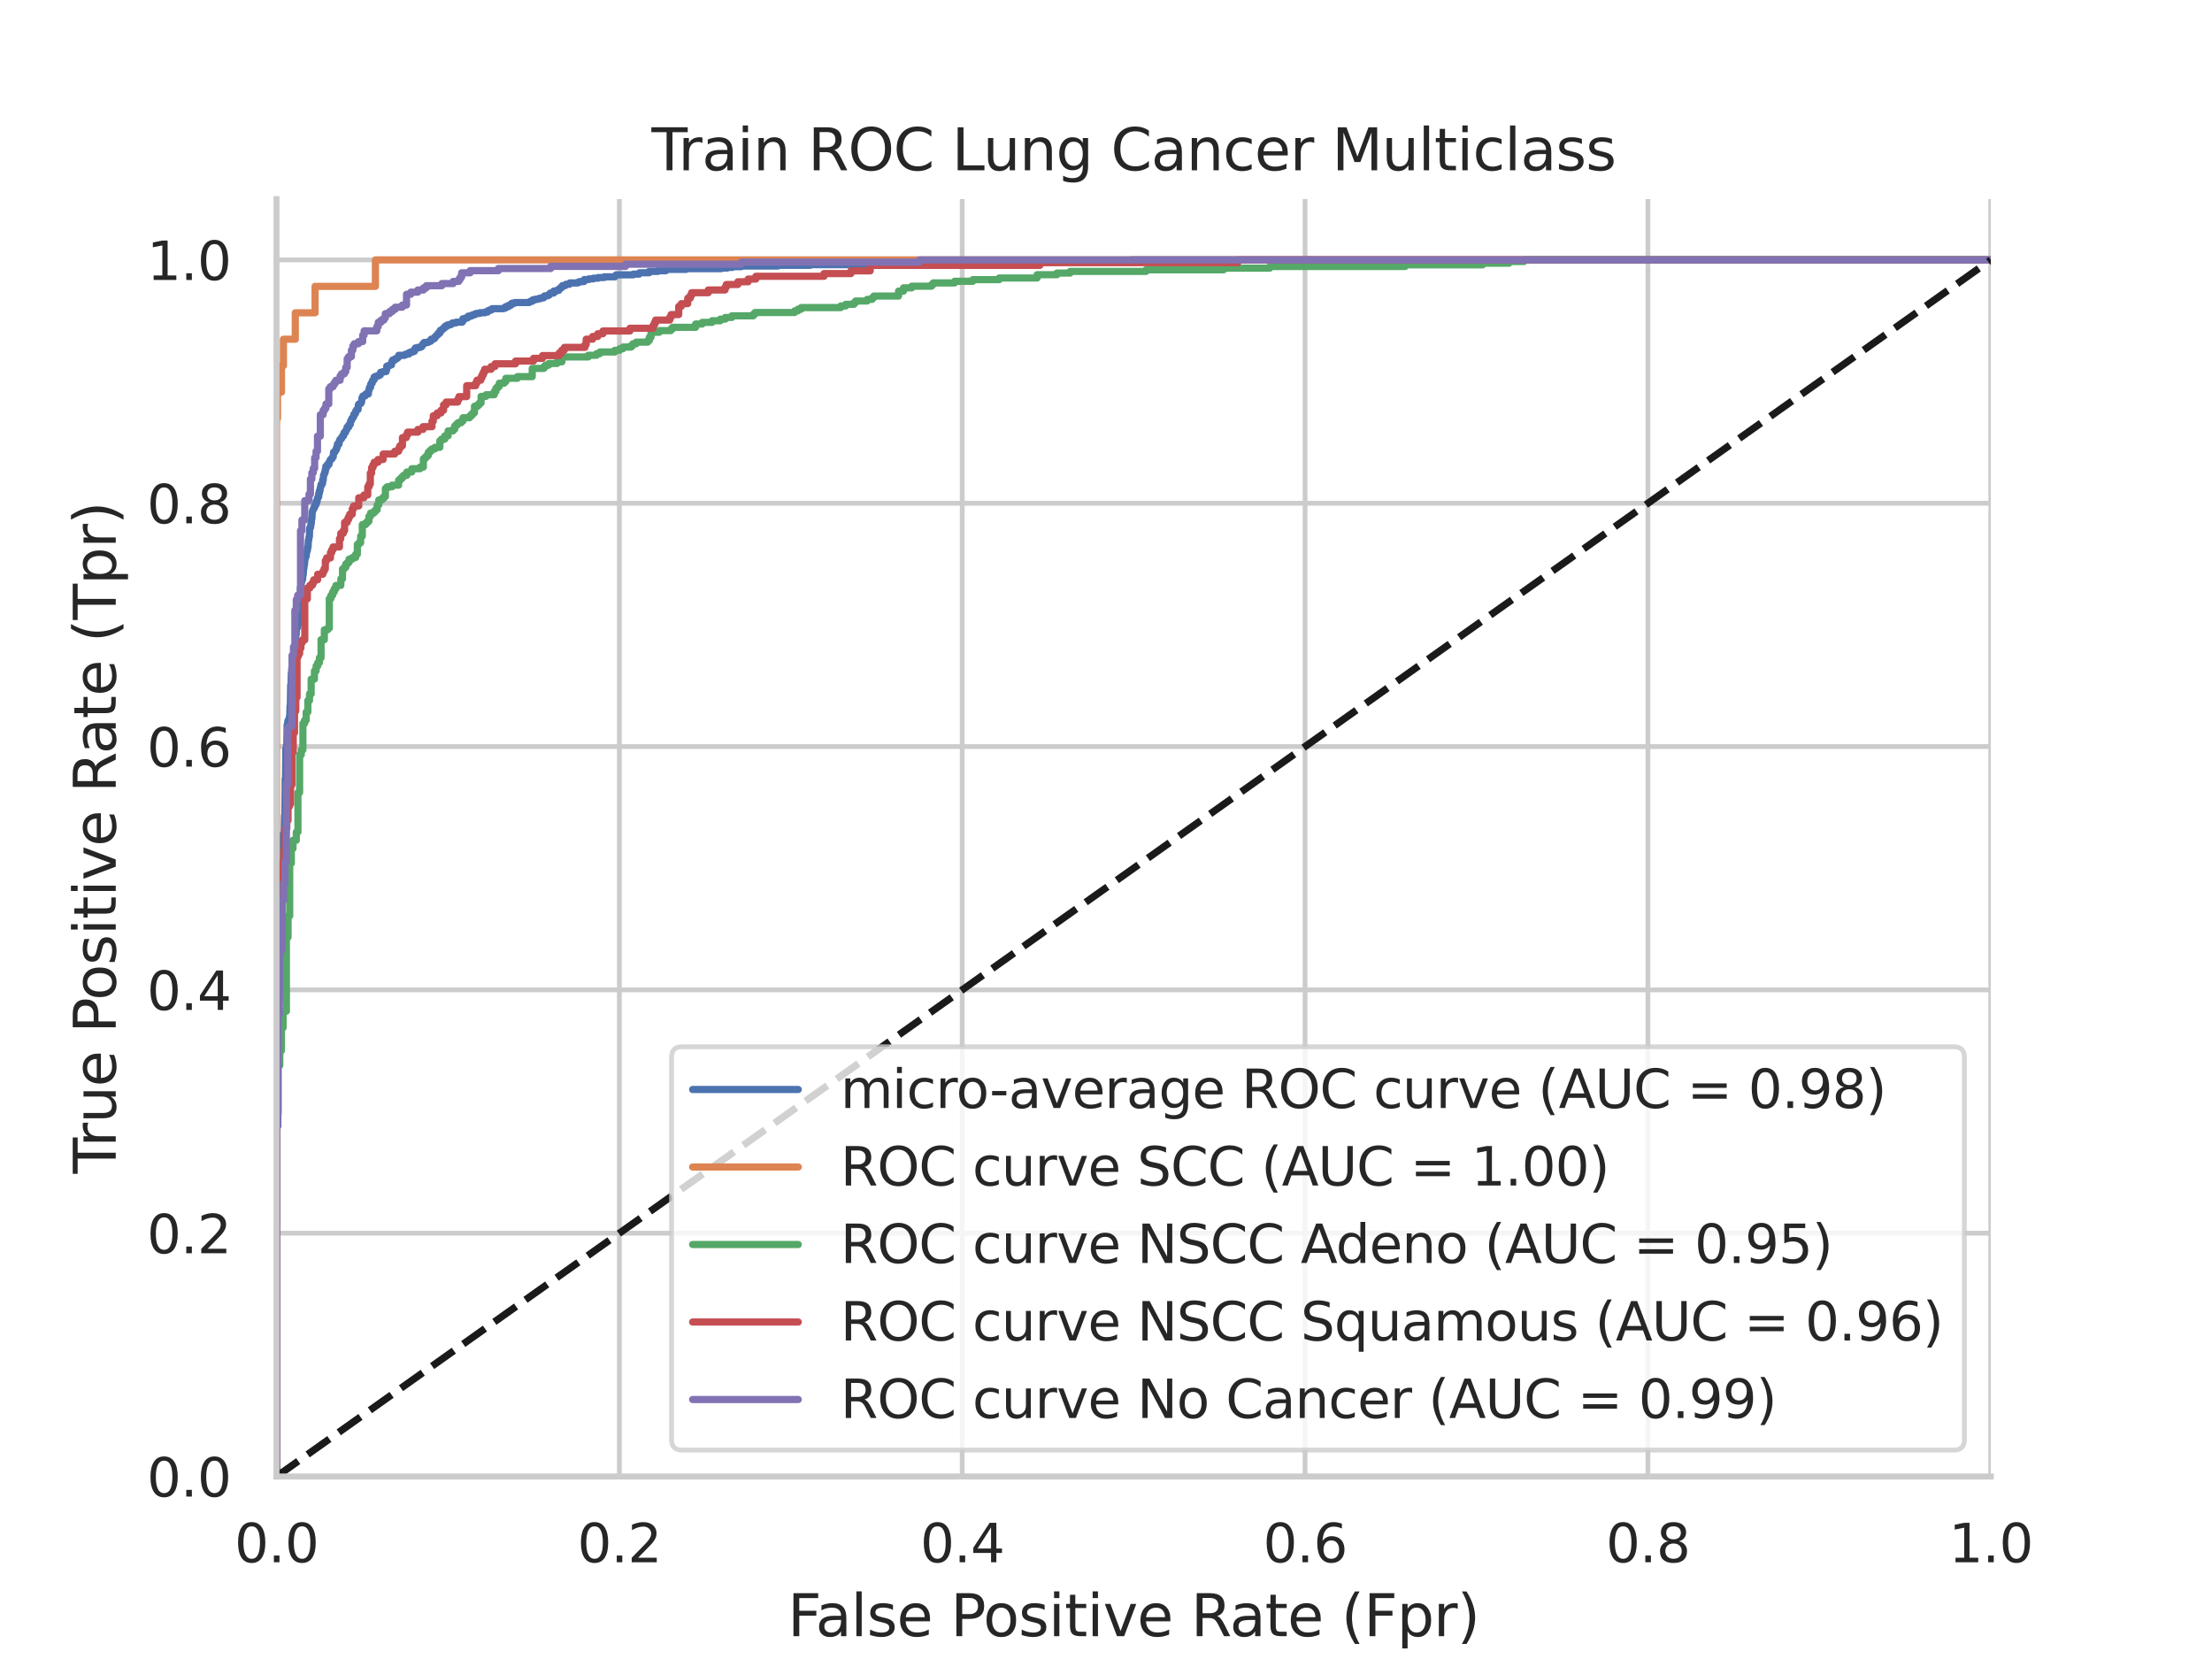 <?xml version="1.0" encoding="utf-8" standalone="no"?>
<!DOCTYPE svg PUBLIC "-//W3C//DTD SVG 1.1//EN"
  "http://www.w3.org/Graphics/SVG/1.1/DTD/svg11.dtd">
<svg xmlns:xlink="http://www.w3.org/1999/xlink" width="460.8pt" height="345.6pt" viewBox="0 0 460.8 345.6" xmlns="http://www.w3.org/2000/svg" version="1.1">
 <defs>
  <style type="text/css">*{stroke-linejoin: round; stroke-linecap: butt}</style>
 </defs>
 <g id="figure_1">
  <g id="patch_1">
   <path d="M 0 345.6 
L 460.8 345.6 
L 460.8 0 
L 0 0 
z
" style="fill: #ffffff"/>
  </g>
  <g id="axes_1">
   <g id="patch_2">
    <path d="M 57.6 307.584 
L 414.72 307.584 
L 414.72 41.472 
L 57.6 41.472 
z
" style="fill: #ffffff"/>
   </g>
   <g id="matplotlib.axis_1">
    <g id="xtick_1">
     <g id="line2d_1">
      <path d="M 57.6 307.584 
L 57.6 41.472 
" clip-path="url(#pcc75830eaa)" style="fill: none; stroke: #cccccc; stroke-linecap: round"/>
     </g>
     <g id="text_1">
      <!-- 0.0 -->
      <g style="fill: #262626" transform="translate(48.853 325.442) scale(0.11 -0.11)">
       <defs>
        <path id="DejaVuSans-30" d="M 2034 4250 
Q 1547 4250 1301 3770 
Q 1056 3291 1056 2328 
Q 1056 1369 1301 889 
Q 1547 409 2034 409 
Q 2525 409 2770 889 
Q 3016 1369 3016 2328 
Q 3016 3291 2770 3770 
Q 2525 4250 2034 4250 
z
M 2034 4750 
Q 2819 4750 3233 4129 
Q 3647 3509 3647 2328 
Q 3647 1150 3233 529 
Q 2819 -91 2034 -91 
Q 1250 -91 836 529 
Q 422 1150 422 2328 
Q 422 3509 836 4129 
Q 1250 4750 2034 4750 
z
" transform="scale(0.016)"/>
        <path id="DejaVuSans-2e" d="M 684 794 
L 1344 794 
L 1344 0 
L 684 0 
L 684 794 
z
" transform="scale(0.016)"/>
       </defs>
       <use xlink:href="#DejaVuSans-30"/>
       <use xlink:href="#DejaVuSans-2e" x="63.623"/>
       <use xlink:href="#DejaVuSans-30" x="95.41"/>
      </g>
     </g>
    </g>
    <g id="xtick_2">
     <g id="line2d_2">
      <path d="M 129.024 307.584 
L 129.024 41.472 
" clip-path="url(#pcc75830eaa)" style="fill: none; stroke: #cccccc; stroke-linecap: round"/>
     </g>
     <g id="text_2">
      <!-- 0.2 -->
      <g style="fill: #262626" transform="translate(120.277 325.442) scale(0.11 -0.11)">
       <defs>
        <path id="DejaVuSans-32" d="M 1228 531 
L 3431 531 
L 3431 0 
L 469 0 
L 469 531 
Q 828 903 1448 1529 
Q 2069 2156 2228 2338 
Q 2531 2678 2651 2914 
Q 2772 3150 2772 3378 
Q 2772 3750 2511 3984 
Q 2250 4219 1831 4219 
Q 1534 4219 1204 4116 
Q 875 4013 500 3803 
L 500 4441 
Q 881 4594 1212 4672 
Q 1544 4750 1819 4750 
Q 2544 4750 2975 4387 
Q 3406 4025 3406 3419 
Q 3406 3131 3298 2873 
Q 3191 2616 2906 2266 
Q 2828 2175 2409 1742 
Q 1991 1309 1228 531 
z
" transform="scale(0.016)"/>
       </defs>
       <use xlink:href="#DejaVuSans-30"/>
       <use xlink:href="#DejaVuSans-2e" x="63.623"/>
       <use xlink:href="#DejaVuSans-32" x="95.41"/>
      </g>
     </g>
    </g>
    <g id="xtick_3">
     <g id="line2d_3">
      <path d="M 200.448 307.584 
L 200.448 41.472 
" clip-path="url(#pcc75830eaa)" style="fill: none; stroke: #cccccc; stroke-linecap: round"/>
     </g>
     <g id="text_3">
      <!-- 0.4 -->
      <g style="fill: #262626" transform="translate(191.701 325.442) scale(0.11 -0.11)">
       <defs>
        <path id="DejaVuSans-34" d="M 2419 4116 
L 825 1625 
L 2419 1625 
L 2419 4116 
z
M 2253 4666 
L 3047 4666 
L 3047 1625 
L 3713 1625 
L 3713 1100 
L 3047 1100 
L 3047 0 
L 2419 0 
L 2419 1100 
L 313 1100 
L 313 1709 
L 2253 4666 
z
" transform="scale(0.016)"/>
       </defs>
       <use xlink:href="#DejaVuSans-30"/>
       <use xlink:href="#DejaVuSans-2e" x="63.623"/>
       <use xlink:href="#DejaVuSans-34" x="95.41"/>
      </g>
     </g>
    </g>
    <g id="xtick_4">
     <g id="line2d_4">
      <path d="M 271.872 307.584 
L 271.872 41.472 
" clip-path="url(#pcc75830eaa)" style="fill: none; stroke: #cccccc; stroke-linecap: round"/>
     </g>
     <g id="text_4">
      <!-- 0.6 -->
      <g style="fill: #262626" transform="translate(263.125 325.442) scale(0.11 -0.11)">
       <defs>
        <path id="DejaVuSans-36" d="M 2113 2584 
Q 1688 2584 1439 2293 
Q 1191 2003 1191 1497 
Q 1191 994 1439 701 
Q 1688 409 2113 409 
Q 2538 409 2786 701 
Q 3034 994 3034 1497 
Q 3034 2003 2786 2293 
Q 2538 2584 2113 2584 
z
M 3366 4563 
L 3366 3988 
Q 3128 4100 2886 4159 
Q 2644 4219 2406 4219 
Q 1781 4219 1451 3797 
Q 1122 3375 1075 2522 
Q 1259 2794 1537 2939 
Q 1816 3084 2150 3084 
Q 2853 3084 3261 2657 
Q 3669 2231 3669 1497 
Q 3669 778 3244 343 
Q 2819 -91 2113 -91 
Q 1303 -91 875 529 
Q 447 1150 447 2328 
Q 447 3434 972 4092 
Q 1497 4750 2381 4750 
Q 2619 4750 2861 4703 
Q 3103 4656 3366 4563 
z
" transform="scale(0.016)"/>
       </defs>
       <use xlink:href="#DejaVuSans-30"/>
       <use xlink:href="#DejaVuSans-2e" x="63.623"/>
       <use xlink:href="#DejaVuSans-36" x="95.41"/>
      </g>
     </g>
    </g>
    <g id="xtick_5">
     <g id="line2d_5">
      <path d="M 343.296 307.584 
L 343.296 41.472 
" clip-path="url(#pcc75830eaa)" style="fill: none; stroke: #cccccc; stroke-linecap: round"/>
     </g>
     <g id="text_5">
      <!-- 0.8 -->
      <g style="fill: #262626" transform="translate(334.549 325.442) scale(0.11 -0.11)">
       <defs>
        <path id="DejaVuSans-38" d="M 2034 2216 
Q 1584 2216 1326 1975 
Q 1069 1734 1069 1313 
Q 1069 891 1326 650 
Q 1584 409 2034 409 
Q 2484 409 2743 651 
Q 3003 894 3003 1313 
Q 3003 1734 2745 1975 
Q 2488 2216 2034 2216 
z
M 1403 2484 
Q 997 2584 770 2862 
Q 544 3141 544 3541 
Q 544 4100 942 4425 
Q 1341 4750 2034 4750 
Q 2731 4750 3128 4425 
Q 3525 4100 3525 3541 
Q 3525 3141 3298 2862 
Q 3072 2584 2669 2484 
Q 3125 2378 3379 2068 
Q 3634 1759 3634 1313 
Q 3634 634 3220 271 
Q 2806 -91 2034 -91 
Q 1263 -91 848 271 
Q 434 634 434 1313 
Q 434 1759 690 2068 
Q 947 2378 1403 2484 
z
M 1172 3481 
Q 1172 3119 1398 2916 
Q 1625 2713 2034 2713 
Q 2441 2713 2670 2916 
Q 2900 3119 2900 3481 
Q 2900 3844 2670 4047 
Q 2441 4250 2034 4250 
Q 1625 4250 1398 4047 
Q 1172 3844 1172 3481 
z
" transform="scale(0.016)"/>
       </defs>
       <use xlink:href="#DejaVuSans-30"/>
       <use xlink:href="#DejaVuSans-2e" x="63.623"/>
       <use xlink:href="#DejaVuSans-38" x="95.41"/>
      </g>
     </g>
    </g>
    <g id="xtick_6">
     <g id="line2d_6">
      <path d="M 414.72 307.584 
L 414.72 41.472 
" clip-path="url(#pcc75830eaa)" style="fill: none; stroke: #cccccc; stroke-linecap: round"/>
     </g>
     <g id="text_6">
      <!-- 1.0 -->
      <g style="fill: #262626" transform="translate(405.973 325.442) scale(0.11 -0.11)">
       <defs>
        <path id="DejaVuSans-31" d="M 794 531 
L 1825 531 
L 1825 4091 
L 703 3866 
L 703 4441 
L 1819 4666 
L 2450 4666 
L 2450 531 
L 3481 531 
L 3481 0 
L 794 0 
L 794 531 
z
" transform="scale(0.016)"/>
       </defs>
       <use xlink:href="#DejaVuSans-31"/>
       <use xlink:href="#DejaVuSans-2e" x="63.623"/>
       <use xlink:href="#DejaVuSans-30" x="95.41"/>
      </g>
     </g>
    </g>
    <g id="text_7">
     <!-- False Positive Rate (Fpr) -->
     <g style="fill: #262626" transform="translate(164.085 340.848) scale(0.12 -0.12)">
      <defs>
       <path id="DejaVuSans-46" d="M 628 4666 
L 3309 4666 
L 3309 4134 
L 1259 4134 
L 1259 2759 
L 3109 2759 
L 3109 2228 
L 1259 2228 
L 1259 0 
L 628 0 
L 628 4666 
z
" transform="scale(0.016)"/>
       <path id="DejaVuSans-61" d="M 2194 1759 
Q 1497 1759 1228 1600 
Q 959 1441 959 1056 
Q 959 750 1161 570 
Q 1363 391 1709 391 
Q 2188 391 2477 730 
Q 2766 1069 2766 1631 
L 2766 1759 
L 2194 1759 
z
M 3341 1997 
L 3341 0 
L 2766 0 
L 2766 531 
Q 2569 213 2275 61 
Q 1981 -91 1556 -91 
Q 1019 -91 701 211 
Q 384 513 384 1019 
Q 384 1609 779 1909 
Q 1175 2209 1959 2209 
L 2766 2209 
L 2766 2266 
Q 2766 2663 2505 2880 
Q 2244 3097 1772 3097 
Q 1472 3097 1187 3025 
Q 903 2953 641 2809 
L 641 3341 
Q 956 3463 1253 3523 
Q 1550 3584 1831 3584 
Q 2591 3584 2966 3190 
Q 3341 2797 3341 1997 
z
" transform="scale(0.016)"/>
       <path id="DejaVuSans-6c" d="M 603 4863 
L 1178 4863 
L 1178 0 
L 603 0 
L 603 4863 
z
" transform="scale(0.016)"/>
       <path id="DejaVuSans-73" d="M 2834 3397 
L 2834 2853 
Q 2591 2978 2328 3040 
Q 2066 3103 1784 3103 
Q 1356 3103 1142 2972 
Q 928 2841 928 2578 
Q 928 2378 1081 2264 
Q 1234 2150 1697 2047 
L 1894 2003 
Q 2506 1872 2764 1633 
Q 3022 1394 3022 966 
Q 3022 478 2636 193 
Q 2250 -91 1575 -91 
Q 1294 -91 989 -36 
Q 684 19 347 128 
L 347 722 
Q 666 556 975 473 
Q 1284 391 1588 391 
Q 1994 391 2212 530 
Q 2431 669 2431 922 
Q 2431 1156 2273 1281 
Q 2116 1406 1581 1522 
L 1381 1569 
Q 847 1681 609 1914 
Q 372 2147 372 2553 
Q 372 3047 722 3315 
Q 1072 3584 1716 3584 
Q 2034 3584 2315 3537 
Q 2597 3491 2834 3397 
z
" transform="scale(0.016)"/>
       <path id="DejaVuSans-65" d="M 3597 1894 
L 3597 1613 
L 953 1613 
Q 991 1019 1311 708 
Q 1631 397 2203 397 
Q 2534 397 2845 478 
Q 3156 559 3463 722 
L 3463 178 
Q 3153 47 2828 -22 
Q 2503 -91 2169 -91 
Q 1331 -91 842 396 
Q 353 884 353 1716 
Q 353 2575 817 3079 
Q 1281 3584 2069 3584 
Q 2775 3584 3186 3129 
Q 3597 2675 3597 1894 
z
M 3022 2063 
Q 3016 2534 2758 2815 
Q 2500 3097 2075 3097 
Q 1594 3097 1305 2825 
Q 1016 2553 972 2059 
L 3022 2063 
z
" transform="scale(0.016)"/>
       <path id="DejaVuSans-20" transform="scale(0.016)"/>
       <path id="DejaVuSans-50" d="M 1259 4147 
L 1259 2394 
L 2053 2394 
Q 2494 2394 2734 2622 
Q 2975 2850 2975 3272 
Q 2975 3691 2734 3919 
Q 2494 4147 2053 4147 
L 1259 4147 
z
M 628 4666 
L 2053 4666 
Q 2838 4666 3239 4311 
Q 3641 3956 3641 3272 
Q 3641 2581 3239 2228 
Q 2838 1875 2053 1875 
L 1259 1875 
L 1259 0 
L 628 0 
L 628 4666 
z
" transform="scale(0.016)"/>
       <path id="DejaVuSans-6f" d="M 1959 3097 
Q 1497 3097 1228 2736 
Q 959 2375 959 1747 
Q 959 1119 1226 758 
Q 1494 397 1959 397 
Q 2419 397 2687 759 
Q 2956 1122 2956 1747 
Q 2956 2369 2687 2733 
Q 2419 3097 1959 3097 
z
M 1959 3584 
Q 2709 3584 3137 3096 
Q 3566 2609 3566 1747 
Q 3566 888 3137 398 
Q 2709 -91 1959 -91 
Q 1206 -91 779 398 
Q 353 888 353 1747 
Q 353 2609 779 3096 
Q 1206 3584 1959 3584 
z
" transform="scale(0.016)"/>
       <path id="DejaVuSans-69" d="M 603 3500 
L 1178 3500 
L 1178 0 
L 603 0 
L 603 3500 
z
M 603 4863 
L 1178 4863 
L 1178 4134 
L 603 4134 
L 603 4863 
z
" transform="scale(0.016)"/>
       <path id="DejaVuSans-74" d="M 1172 4494 
L 1172 3500 
L 2356 3500 
L 2356 3053 
L 1172 3053 
L 1172 1153 
Q 1172 725 1289 603 
Q 1406 481 1766 481 
L 2356 481 
L 2356 0 
L 1766 0 
Q 1100 0 847 248 
Q 594 497 594 1153 
L 594 3053 
L 172 3053 
L 172 3500 
L 594 3500 
L 594 4494 
L 1172 4494 
z
" transform="scale(0.016)"/>
       <path id="DejaVuSans-76" d="M 191 3500 
L 800 3500 
L 1894 563 
L 2988 3500 
L 3597 3500 
L 2284 0 
L 1503 0 
L 191 3500 
z
" transform="scale(0.016)"/>
       <path id="DejaVuSans-52" d="M 2841 2188 
Q 3044 2119 3236 1894 
Q 3428 1669 3622 1275 
L 4263 0 
L 3584 0 
L 2988 1197 
Q 2756 1666 2539 1819 
Q 2322 1972 1947 1972 
L 1259 1972 
L 1259 0 
L 628 0 
L 628 4666 
L 2053 4666 
Q 2853 4666 3247 4331 
Q 3641 3997 3641 3322 
Q 3641 2881 3436 2590 
Q 3231 2300 2841 2188 
z
M 1259 4147 
L 1259 2491 
L 2053 2491 
Q 2509 2491 2742 2702 
Q 2975 2913 2975 3322 
Q 2975 3731 2742 3939 
Q 2509 4147 2053 4147 
L 1259 4147 
z
" transform="scale(0.016)"/>
       <path id="DejaVuSans-28" d="M 1984 4856 
Q 1566 4138 1362 3434 
Q 1159 2731 1159 2009 
Q 1159 1288 1364 580 
Q 1569 -128 1984 -844 
L 1484 -844 
Q 1016 -109 783 600 
Q 550 1309 550 2009 
Q 550 2706 781 3412 
Q 1013 4119 1484 4856 
L 1984 4856 
z
" transform="scale(0.016)"/>
       <path id="DejaVuSans-70" d="M 1159 525 
L 1159 -1331 
L 581 -1331 
L 581 3500 
L 1159 3500 
L 1159 2969 
Q 1341 3281 1617 3432 
Q 1894 3584 2278 3584 
Q 2916 3584 3314 3078 
Q 3713 2572 3713 1747 
Q 3713 922 3314 415 
Q 2916 -91 2278 -91 
Q 1894 -91 1617 61 
Q 1341 213 1159 525 
z
M 3116 1747 
Q 3116 2381 2855 2742 
Q 2594 3103 2138 3103 
Q 1681 3103 1420 2742 
Q 1159 2381 1159 1747 
Q 1159 1113 1420 752 
Q 1681 391 2138 391 
Q 2594 391 2855 752 
Q 3116 1113 3116 1747 
z
" transform="scale(0.016)"/>
       <path id="DejaVuSans-72" d="M 2631 2963 
Q 2534 3019 2420 3045 
Q 2306 3072 2169 3072 
Q 1681 3072 1420 2755 
Q 1159 2438 1159 1844 
L 1159 0 
L 581 0 
L 581 3500 
L 1159 3500 
L 1159 2956 
Q 1341 3275 1631 3429 
Q 1922 3584 2338 3584 
Q 2397 3584 2469 3576 
Q 2541 3569 2628 3553 
L 2631 2963 
z
" transform="scale(0.016)"/>
       <path id="DejaVuSans-29" d="M 513 4856 
L 1013 4856 
Q 1481 4119 1714 3412 
Q 1947 2706 1947 2009 
Q 1947 1309 1714 600 
Q 1481 -109 1013 -844 
L 513 -844 
Q 928 -128 1133 580 
Q 1338 1288 1338 2009 
Q 1338 2731 1133 3434 
Q 928 4138 513 4856 
z
" transform="scale(0.016)"/>
      </defs>
      <use xlink:href="#DejaVuSans-46"/>
      <use xlink:href="#DejaVuSans-61" x="48.395"/>
      <use xlink:href="#DejaVuSans-6c" x="109.674"/>
      <use xlink:href="#DejaVuSans-73" x="137.457"/>
      <use xlink:href="#DejaVuSans-65" x="189.557"/>
      <use xlink:href="#DejaVuSans-20" x="251.08"/>
      <use xlink:href="#DejaVuSans-50" x="282.867"/>
      <use xlink:href="#DejaVuSans-6f" x="339.545"/>
      <use xlink:href="#DejaVuSans-73" x="400.727"/>
      <use xlink:href="#DejaVuSans-69" x="452.826"/>
      <use xlink:href="#DejaVuSans-74" x="480.609"/>
      <use xlink:href="#DejaVuSans-69" x="519.818"/>
      <use xlink:href="#DejaVuSans-76" x="547.602"/>
      <use xlink:href="#DejaVuSans-65" x="606.781"/>
      <use xlink:href="#DejaVuSans-20" x="668.305"/>
      <use xlink:href="#DejaVuSans-52" x="700.092"/>
      <use xlink:href="#DejaVuSans-61" x="767.324"/>
      <use xlink:href="#DejaVuSans-74" x="828.604"/>
      <use xlink:href="#DejaVuSans-65" x="867.812"/>
      <use xlink:href="#DejaVuSans-20" x="929.336"/>
      <use xlink:href="#DejaVuSans-28" x="961.123"/>
      <use xlink:href="#DejaVuSans-46" x="1000.137"/>
      <use xlink:href="#DejaVuSans-70" x="1057.656"/>
      <use xlink:href="#DejaVuSans-72" x="1121.133"/>
      <use xlink:href="#DejaVuSans-29" x="1162.246"/>
     </g>
    </g>
   </g>
   <g id="matplotlib.axis_2">
    <g id="ytick_1">
     <g id="line2d_7">
      <path d="M 57.6 307.584 
L 414.72 307.584 
" clip-path="url(#pcc75830eaa)" style="fill: none; stroke: #cccccc; stroke-linecap: round"/>
     </g>
     <g id="text_8">
      <!-- 0.0 -->
      <g style="fill: #262626" transform="translate(30.607 311.763) scale(0.11 -0.11)">
       <use xlink:href="#DejaVuSans-30"/>
       <use xlink:href="#DejaVuSans-2e" x="63.623"/>
       <use xlink:href="#DejaVuSans-30" x="95.41"/>
      </g>
     </g>
    </g>
    <g id="ytick_2">
     <g id="line2d_8">
      <path d="M 57.6 256.896 
L 414.72 256.896 
" clip-path="url(#pcc75830eaa)" style="fill: none; stroke: #cccccc; stroke-linecap: round"/>
     </g>
     <g id="text_9">
      <!-- 0.2 -->
      <g style="fill: #262626" transform="translate(30.607 261.075) scale(0.11 -0.11)">
       <use xlink:href="#DejaVuSans-30"/>
       <use xlink:href="#DejaVuSans-2e" x="63.623"/>
       <use xlink:href="#DejaVuSans-32" x="95.41"/>
      </g>
     </g>
    </g>
    <g id="ytick_3">
     <g id="line2d_9">
      <path d="M 57.6 206.208 
L 414.72 206.208 
" clip-path="url(#pcc75830eaa)" style="fill: none; stroke: #cccccc; stroke-linecap: round"/>
     </g>
     <g id="text_10">
      <!-- 0.4 -->
      <g style="fill: #262626" transform="translate(30.607 210.387) scale(0.11 -0.11)">
       <use xlink:href="#DejaVuSans-30"/>
       <use xlink:href="#DejaVuSans-2e" x="63.623"/>
       <use xlink:href="#DejaVuSans-34" x="95.41"/>
      </g>
     </g>
    </g>
    <g id="ytick_4">
     <g id="line2d_10">
      <path d="M 57.6 155.52 
L 414.72 155.52 
" clip-path="url(#pcc75830eaa)" style="fill: none; stroke: #cccccc; stroke-linecap: round"/>
     </g>
     <g id="text_11">
      <!-- 0.6 -->
      <g style="fill: #262626" transform="translate(30.607 159.699) scale(0.11 -0.11)">
       <use xlink:href="#DejaVuSans-30"/>
       <use xlink:href="#DejaVuSans-2e" x="63.623"/>
       <use xlink:href="#DejaVuSans-36" x="95.41"/>
      </g>
     </g>
    </g>
    <g id="ytick_5">
     <g id="line2d_11">
      <path d="M 57.6 104.832 
L 414.72 104.832 
" clip-path="url(#pcc75830eaa)" style="fill: none; stroke: #cccccc; stroke-linecap: round"/>
     </g>
     <g id="text_12">
      <!-- 0.8 -->
      <g style="fill: #262626" transform="translate(30.607 109.011) scale(0.11 -0.11)">
       <use xlink:href="#DejaVuSans-30"/>
       <use xlink:href="#DejaVuSans-2e" x="63.623"/>
       <use xlink:href="#DejaVuSans-38" x="95.41"/>
      </g>
     </g>
    </g>
    <g id="ytick_6">
     <g id="line2d_12">
      <path d="M 57.6 54.144 
L 414.72 54.144 
" clip-path="url(#pcc75830eaa)" style="fill: none; stroke: #cccccc; stroke-linecap: round"/>
     </g>
     <g id="text_13">
      <!-- 1.0 -->
      <g style="fill: #262626" transform="translate(30.607 58.323) scale(0.11 -0.11)">
       <use xlink:href="#DejaVuSans-31"/>
       <use xlink:href="#DejaVuSans-2e" x="63.623"/>
       <use xlink:href="#DejaVuSans-30" x="95.41"/>
      </g>
     </g>
    </g>
    <g id="text_14">
     <!-- True Positive Rate (Tpr) -->
     <g style="fill: #262626" transform="translate(24.111 244.493) rotate(-90) scale(0.12 -0.12)">
      <defs>
       <path id="DejaVuSans-54" d="M -19 4666 
L 3928 4666 
L 3928 4134 
L 2272 4134 
L 2272 0 
L 1638 0 
L 1638 4134 
L -19 4134 
L -19 4666 
z
" transform="scale(0.016)"/>
       <path id="DejaVuSans-75" d="M 544 1381 
L 544 3500 
L 1119 3500 
L 1119 1403 
Q 1119 906 1312 657 
Q 1506 409 1894 409 
Q 2359 409 2629 706 
Q 2900 1003 2900 1516 
L 2900 3500 
L 3475 3500 
L 3475 0 
L 2900 0 
L 2900 538 
Q 2691 219 2414 64 
Q 2138 -91 1772 -91 
Q 1169 -91 856 284 
Q 544 659 544 1381 
z
M 1991 3584 
L 1991 3584 
z
" transform="scale(0.016)"/>
      </defs>
      <use xlink:href="#DejaVuSans-54"/>
      <use xlink:href="#DejaVuSans-72" x="46.334"/>
      <use xlink:href="#DejaVuSans-75" x="87.447"/>
      <use xlink:href="#DejaVuSans-65" x="150.826"/>
      <use xlink:href="#DejaVuSans-20" x="212.35"/>
      <use xlink:href="#DejaVuSans-50" x="244.137"/>
      <use xlink:href="#DejaVuSans-6f" x="300.814"/>
      <use xlink:href="#DejaVuSans-73" x="361.996"/>
      <use xlink:href="#DejaVuSans-69" x="414.096"/>
      <use xlink:href="#DejaVuSans-74" x="441.879"/>
      <use xlink:href="#DejaVuSans-69" x="481.088"/>
      <use xlink:href="#DejaVuSans-76" x="508.871"/>
      <use xlink:href="#DejaVuSans-65" x="568.051"/>
      <use xlink:href="#DejaVuSans-20" x="629.574"/>
      <use xlink:href="#DejaVuSans-52" x="661.361"/>
      <use xlink:href="#DejaVuSans-61" x="728.594"/>
      <use xlink:href="#DejaVuSans-74" x="789.873"/>
      <use xlink:href="#DejaVuSans-65" x="829.082"/>
      <use xlink:href="#DejaVuSans-20" x="890.605"/>
      <use xlink:href="#DejaVuSans-28" x="922.393"/>
      <use xlink:href="#DejaVuSans-54" x="961.406"/>
      <use xlink:href="#DejaVuSans-70" x="1022.49"/>
      <use xlink:href="#DejaVuSans-72" x="1085.967"/>
      <use xlink:href="#DejaVuSans-29" x="1127.08"/>
     </g>
    </g>
   </g>
   <g id="line2d_13">
    <path d="M 57.6 307.584 
L 57.667 232.976 
L 57.734 232.976 
L 57.801 218.45 
L 57.869 218.45 
L 57.936 211.821 
L 58.003 211.821 
L 58.07 209.142 
L 58.137 209.142 
L 58.204 207.026 
L 58.271 207.026 
L 58.339 198.282 
L 58.406 198.282 
L 58.473 193.064 
L 58.54 193.064 
L 58.607 183.473 
L 58.741 183.473 
L 58.809 175.011 
L 58.876 175.011 
L 58.943 173.883 
L 59.077 173.883 
L 59.077 173.601 
L 59.211 173.601 
L 59.279 169.934 
L 59.346 169.934 
L 59.413 162.177 
L 59.48 162.177 
L 59.547 155.971 
L 59.614 155.971 
L 59.681 155.266 
L 59.748 155.266 
L 59.816 151.035 
L 59.883 151.035 
L 59.95 150.33 
L 60.017 150.33 
L 60.017 150.048 
L 60.218 150.048 
L 60.286 149.343 
L 60.353 149.343 
L 60.42 147.086 
L 60.487 147.086 
L 60.554 142.714 
L 60.621 142.714 
L 60.688 140.175 
L 60.756 140.175 
L 60.756 139.329 
L 60.957 139.329 
L 61.024 138.06 
L 61.091 138.06 
L 61.158 136.791 
L 61.226 136.791 
L 61.293 135.944 
L 61.427 135.944 
L 61.494 134.252 
L 61.561 134.252 
L 61.561 132.277 
L 61.696 132.277 
L 61.763 130.867 
L 61.83 130.867 
L 61.83 130.726 
L 61.964 130.726 
L 62.031 130.162 
L 62.098 130.162 
L 62.166 126.354 
L 62.3 126.354 
L 62.367 124.662 
L 62.434 124.662 
L 62.501 123.674 
L 62.568 123.674 
L 62.568 122.405 
L 62.703 122.405 
L 62.77 121.277 
L 62.837 121.277 
L 62.904 120.713 
L 63.038 120.713 
L 63.106 119.725 
L 63.173 119.725 
L 63.24 118.456 
L 63.307 118.456 
L 63.374 117.61 
L 63.441 117.61 
L 63.508 116.481 
L 63.575 116.481 
L 63.575 115.917 
L 63.777 115.917 
L 63.844 115.071 
L 63.911 115.071 
L 63.978 114.648 
L 64.045 114.648 
L 64.113 113.943 
L 64.18 113.943 
L 64.247 112.533 
L 64.314 112.533 
L 64.381 111.827 
L 64.448 111.827 
L 64.515 109.994 
L 64.583 109.994 
L 64.583 109.853 
L 64.717 109.853 
L 64.784 109.007 
L 64.851 109.007 
L 64.918 108.019 
L 64.985 108.019 
L 65.053 106.609 
L 65.12 106.609 
L 65.187 106.186 
L 65.254 106.186 
L 65.321 105.904 
L 65.455 105.904 
L 65.523 105.34 
L 65.724 105.34 
L 65.724 105.058 
L 65.858 105.058 
L 65.858 104.494 
L 66.06 104.494 
L 66.127 103.788 
L 66.194 103.788 
L 66.261 103.506 
L 66.395 103.506 
L 66.395 102.801 
L 66.53 102.801 
L 66.53 102.237 
L 66.664 102.237 
L 66.731 101.532 
L 66.798 101.532 
L 66.865 100.968 
L 67.067 100.968 
L 67.067 100.686 
L 67.201 100.686 
L 67.201 99.98 
L 67.335 99.98 
L 67.403 98.993 
L 67.47 98.993 
L 67.537 98.711 
L 67.604 98.711 
L 67.604 98.429 
L 67.738 98.429 
L 67.738 97.865 
L 67.872 97.865 
L 67.872 97.16 
L 68.208 97.16 
L 68.208 96.737 
L 68.544 96.737 
L 68.611 96.172 
L 68.678 96.172 
L 68.745 95.89 
L 68.812 95.89 
L 68.812 95.749 
L 68.947 95.749 
L 68.947 95.608 
L 69.148 95.608 
L 69.215 95.326 
L 69.282 95.326 
L 69.282 95.185 
L 69.417 95.185 
L 69.484 94.198 
L 69.752 94.198 
L 69.82 93.916 
L 69.887 93.916 
L 69.887 93.775 
L 70.021 93.775 
L 70.021 93.493 
L 70.155 93.493 
L 70.155 93.07 
L 70.29 93.07 
L 70.29 92.506 
L 70.625 92.506 
L 70.692 91.8 
L 70.827 91.8 
L 70.827 91.518 
L 71.028 91.518 
L 71.028 91.377 
L 71.162 91.377 
L 71.162 91.095 
L 71.297 91.095 
L 71.364 90.813 
L 71.565 90.813 
L 71.632 90.249 
L 71.699 90.249 
L 71.699 90.108 
L 71.968 90.108 
L 72.035 89.685 
L 72.102 89.685 
L 72.102 89.544 
L 72.237 89.544 
L 72.304 88.98 
L 72.639 88.98 
L 72.639 88.557 
L 72.774 88.557 
L 72.774 88.416 
L 72.975 88.416 
L 73.042 87.71 
L 73.109 87.71 
L 73.109 87.569 
L 73.244 87.569 
L 73.311 87.146 
L 73.445 87.146 
L 73.445 87.005 
L 73.579 87.005 
L 73.647 86.723 
L 73.714 86.723 
L 73.714 86.3 
L 73.915 86.3 
L 73.915 86.159 
L 74.049 86.159 
L 74.117 85.595 
L 74.251 85.595 
L 74.318 85.313 
L 74.587 85.313 
L 74.654 84.326 
L 74.721 84.326 
L 74.721 84.184 
L 74.989 84.184 
L 74.989 84.043 
L 75.191 84.043 
L 75.258 83.761 
L 75.325 83.761 
L 75.392 82.915 
L 75.459 82.915 
L 75.459 82.774 
L 75.594 82.774 
L 75.594 82.492 
L 76.064 82.492 
L 76.064 82.21 
L 76.198 82.21 
L 76.198 82.069 
L 76.735 82.069 
L 76.802 81.364 
L 76.869 81.364 
L 76.936 80.8 
L 77.004 80.8 
L 77.004 80.659 
L 77.205 80.659 
L 77.205 80.094 
L 77.339 80.094 
L 77.339 79.812 
L 77.541 79.812 
L 77.608 79.248 
L 77.742 79.248 
L 77.742 79.107 
L 77.944 79.107 
L 77.944 78.543 
L 78.212 78.543 
L 78.212 78.402 
L 78.615 78.402 
L 78.615 78.261 
L 78.951 78.261 
L 78.951 78.12 
L 79.219 78.12 
L 79.286 77.556 
L 79.756 77.556 
L 79.756 77.415 
L 80.428 77.415 
L 80.495 76.992 
L 80.562 76.992 
L 80.562 76.287 
L 80.898 76.287 
L 80.898 76.145 
L 81.233 76.145 
L 81.233 76.004 
L 81.569 76.004 
L 81.636 75.299 
L 81.703 75.299 
L 81.771 75.017 
L 82.241 75.017 
L 82.308 74.735 
L 82.643 74.735 
L 82.643 74.594 
L 82.845 74.594 
L 82.845 74.453 
L 82.979 74.453 
L 83.046 74.03 
L 84.255 74.03 
L 84.255 73.889 
L 84.59 73.889 
L 84.59 73.748 
L 85.195 73.748 
L 85.195 73.466 
L 85.53 73.466 
L 85.53 73.325 
L 86 73.325 
L 86 73.184 
L 86.336 73.184 
L 86.336 72.761 
L 86.47 72.761 
L 86.538 72.479 
L 87.142 72.479 
L 87.142 72.338 
L 87.679 72.338 
L 87.679 72.196 
L 87.88 72.196 
L 87.947 71.914 
L 88.015 71.914 
L 88.082 71.632 
L 88.35 71.632 
L 88.35 71.35 
L 89.156 71.35 
L 89.156 71.209 
L 89.425 71.209 
L 89.425 71.068 
L 89.76 71.068 
L 89.827 70.645 
L 90.297 70.645 
L 90.297 70.504 
L 90.566 70.504 
L 90.566 70.222 
L 90.7 70.222 
L 90.7 70.081 
L 90.835 70.081 
L 90.835 69.94 
L 90.969 69.94 
L 90.969 69.799 
L 91.17 69.799 
L 91.17 69.658 
L 91.305 69.658 
L 91.305 69.376 
L 91.64 69.376 
L 91.707 68.812 
L 92.043 68.812 
L 92.043 68.671 
L 92.177 68.671 
L 92.177 68.53 
L 92.312 68.53 
L 92.312 68.389 
L 92.513 68.389 
L 92.513 68.248 
L 92.714 68.248 
L 92.714 67.965 
L 93.117 67.965 
L 93.184 67.683 
L 93.789 67.683 
L 93.789 67.542 
L 94.124 67.542 
L 94.124 67.401 
L 94.259 67.401 
L 94.259 67.26 
L 94.997 67.26 
L 94.997 67.119 
L 96.273 67.119 
L 96.273 66.978 
L 96.407 66.978 
L 96.407 66.414 
L 96.877 66.414 
L 96.877 66.273 
L 97.28 66.273 
L 97.28 66.132 
L 97.549 66.132 
L 97.549 65.85 
L 98.153 65.85 
L 98.153 65.709 
L 98.489 65.709 
L 98.489 65.568 
L 98.891 65.568 
L 98.891 65.427 
L 99.227 65.427 
L 99.227 65.286 
L 99.966 65.286 
L 99.966 65.145 
L 101.04 65.145 
L 101.04 65.004 
L 101.577 65.004 
L 101.644 64.722 
L 101.98 64.722 
L 101.98 64.581 
L 102.383 64.581 
L 102.383 64.44 
L 102.517 64.44 
L 102.517 64.299 
L 104.934 64.299 
L 104.934 64.157 
L 105.337 64.157 
L 105.337 63.875 
L 105.941 63.875 
L 105.941 63.593 
L 106.411 63.593 
L 106.411 63.452 
L 106.613 63.452 
L 106.613 63.17 
L 107.217 63.17 
L 107.217 63.029 
L 110.238 63.029 
L 110.238 62.888 
L 110.507 62.888 
L 110.507 62.747 
L 110.91 62.747 
L 110.977 62.465 
L 111.514 62.465 
L 111.514 62.324 
L 112.185 62.324 
L 112.185 62.183 
L 112.722 62.183 
L 112.722 62.042 
L 113.259 62.042 
L 113.327 61.76 
L 113.461 61.76 
L 113.461 61.619 
L 114.132 61.619 
L 114.132 61.478 
L 114.401 61.478 
L 114.401 61.337 
L 114.535 61.337 
L 114.602 61.055 
L 115.341 61.055 
L 115.341 60.632 
L 115.945 60.632 
L 115.945 60.491 
L 116.415 60.491 
L 116.415 60.209 
L 116.616 60.209 
L 116.616 60.067 
L 116.751 60.067 
L 116.751 59.926 
L 117.019 59.926 
L 117.086 59.644 
L 117.154 59.644 
L 117.154 59.503 
L 117.758 59.503 
L 117.758 59.362 
L 117.892 59.362 
L 117.892 59.221 
L 118.631 59.221 
L 118.698 58.939 
L 120.376 58.939 
L 120.376 58.798 
L 120.712 58.798 
L 120.712 58.657 
L 121.652 58.657 
L 121.719 58.234 
L 122.659 58.234 
L 122.659 58.093 
L 123.599 58.093 
L 123.599 57.952 
L 124.606 57.952 
L 124.606 57.811 
L 125.882 57.811 
L 125.882 57.67 
L 128.097 57.67 
L 128.097 57.529 
L 128.232 57.529 
L 128.232 57.388 
L 128.366 57.388 
L 128.366 57.247 
L 131.924 57.247 
L 131.924 57.106 
L 133.133 57.106 
L 133.2 56.824 
L 135.214 56.824 
L 135.214 56.542 
L 137.027 56.542 
L 137.027 56.401 
L 138.706 56.401 
L 138.773 56.118 
L 142.935 56.118 
L 142.935 55.977 
L 150.187 55.977 
L 150.187 55.836 
L 151.529 55.836 
L 151.529 55.695 
L 152.604 55.695 
L 152.604 55.554 
L 154.417 55.554 
L 154.417 55.413 
L 162.071 55.413 
L 162.071 55.272 
L 168.785 55.272 
L 168.785 55.131 
L 178.587 55.131 
L 178.587 54.99 
L 181.541 54.99 
L 181.541 54.849 
L 183.891 54.849 
L 183.891 54.708 
L 185.838 54.708 
L 185.838 54.567 
L 191.814 54.567 
L 191.814 54.426 
L 198.125 54.426 
L 198.125 54.285 
L 235.656 54.285 
L 235.656 54.144 
L 414.72 54.144 
L 414.72 54.144 
" clip-path="url(#pcc75830eaa)" style="fill: none; stroke: #4c72b0; stroke-width: 1.5; stroke-linecap: round"/>
   </g>
   <g id="line2d_14">
    <path d="M 57.6 307.584 
L 57.6 302.074 
L 57.6 87.201 
L 57.806 87.201 
L 57.806 81.692 
L 58.63 81.692 
L 58.63 76.182 
L 59.042 76.182 
L 59.042 70.673 
L 61.515 70.673 
L 61.515 65.163 
L 65.637 65.163 
L 65.637 59.654 
L 78.207 59.654 
L 78.207 54.144 
L 414.72 54.144 
" clip-path="url(#pcc75830eaa)" style="fill: none; stroke: #dd8452; stroke-width: 1.5; stroke-linecap: round"/>
   </g>
   <g id="line2d_15">
    <path d="M 57.6 307.584 
L 57.6 231.894 
L 57.944 231.894 
L 57.944 221.962 
L 58.287 221.962 
L 58.287 218.88 
L 58.631 218.88 
L 58.631 214.085 
L 58.975 214.085 
L 58.975 210.66 
L 59.662 210.66 
L 59.662 195.248 
L 60.006 195.248 
L 60.006 190.796 
L 60.35 190.796 
L 60.35 179.837 
L 60.693 179.837 
L 60.693 176.754 
L 61.037 176.754 
L 61.037 175.042 
L 61.725 175.042 
L 61.725 173.329 
L 62.068 173.329 
L 62.068 165.11 
L 62.412 165.11 
L 62.412 157.232 
L 62.756 157.232 
L 62.756 156.205 
L 63.099 156.205 
L 63.099 150.725 
L 63.443 150.725 
L 63.443 150.04 
L 63.787 150.04 
L 63.787 148.328 
L 64.131 148.328 
L 64.131 145.93 
L 64.474 145.93 
L 64.474 144.56 
L 64.818 144.56 
L 64.818 141.478 
L 65.505 141.478 
L 65.505 139.766 
L 65.849 139.766 
L 65.849 138.738 
L 66.193 138.738 
L 66.193 138.053 
L 66.537 138.053 
L 66.537 137.026 
L 66.88 137.026 
L 66.88 133.258 
L 67.568 133.258 
L 67.568 131.203 
L 68.255 131.203 
L 68.255 130.861 
L 68.599 130.861 
L 68.599 124.696 
L 68.943 124.696 
L 68.943 124.011 
L 69.286 124.011 
L 69.286 123.326 
L 69.63 123.326 
L 69.63 122.641 
L 69.974 122.641 
L 69.974 121.956 
L 71.005 121.956 
L 71.005 120.586 
L 71.349 120.586 
L 71.349 118.531 
L 71.692 118.531 
L 71.692 118.189 
L 72.036 118.189 
L 72.036 117.504 
L 72.38 117.504 
L 72.38 117.162 
L 72.723 117.162 
L 72.723 116.477 
L 73.411 116.477 
L 73.411 116.134 
L 74.098 116.134 
L 74.098 115.449 
L 74.442 115.449 
L 74.442 113.394 
L 74.786 113.394 
L 74.786 113.052 
L 75.129 113.052 
L 75.129 111.682 
L 75.473 111.682 
L 75.473 109.284 
L 76.161 109.284 
L 76.161 108.942 
L 76.504 108.942 
L 76.504 108.599 
L 76.848 108.599 
L 76.848 107.572 
L 77.192 107.572 
L 77.192 106.887 
L 77.879 106.887 
L 77.879 106.544 
L 78.223 106.544 
L 78.223 106.202 
L 78.567 106.202 
L 78.567 105.174 
L 78.91 105.174 
L 78.91 104.147 
L 79.598 104.147 
L 79.598 103.805 
L 79.941 103.805 
L 79.941 103.462 
L 80.285 103.462 
L 80.285 101.75 
L 80.629 101.75 
L 80.629 101.407 
L 81.66 101.407 
L 81.66 101.065 
L 83.035 101.065 
L 83.035 100.037 
L 83.379 100.037 
L 83.379 99.695 
L 83.722 99.695 
L 83.722 99.352 
L 84.066 99.352 
L 84.066 99.01 
L 84.753 99.01 
L 84.753 98.325 
L 85.785 98.325 
L 85.785 97.64 
L 87.503 97.64 
L 87.503 97.297 
L 88.191 97.297 
L 88.191 95.585 
L 88.534 95.585 
L 88.534 95.242 
L 88.878 95.242 
L 88.878 94.9 
L 89.222 94.9 
L 89.222 94.215 
L 89.566 94.215 
L 89.566 93.872 
L 89.909 93.872 
L 89.909 93.53 
L 90.597 93.53 
L 90.597 93.187 
L 91.628 93.187 
L 91.628 91.818 
L 91.972 91.818 
L 91.972 91.475 
L 92.659 91.475 
L 92.659 90.79 
L 93.346 90.79 
L 93.346 89.763 
L 94.378 89.763 
L 94.378 89.42 
L 94.721 89.42 
L 94.721 88.735 
L 95.065 88.735 
L 95.065 88.393 
L 95.409 88.393 
L 95.409 88.05 
L 96.096 88.05 
L 96.096 87.708 
L 96.44 87.708 
L 96.44 87.023 
L 97.815 87.023 
L 97.815 86.68 
L 98.158 86.68 
L 98.158 86.338 
L 98.502 86.338 
L 98.502 85.995 
L 98.846 85.995 
L 98.846 84.625 
L 99.533 84.625 
L 99.533 84.283 
L 99.877 84.283 
L 99.877 83.94 
L 100.221 83.94 
L 100.221 82.57 
L 101.252 82.57 
L 101.252 82.228 
L 102.97 82.228 
L 102.97 81.543 
L 103.314 81.543 
L 103.314 80.858 
L 103.658 80.858 
L 103.658 80.515 
L 104.002 80.515 
L 104.002 79.83 
L 105.033 79.83 
L 105.033 79.488 
L 105.376 79.488 
L 105.376 78.803 
L 107.782 78.803 
L 107.782 78.461 
L 110.876 78.461 
L 110.876 76.748 
L 113.282 76.748 
L 113.282 76.406 
L 113.626 76.406 
L 113.626 76.063 
L 114.313 76.063 
L 114.313 75.721 
L 116.032 75.721 
L 116.032 75.378 
L 117.063 75.378 
L 117.063 74.351 
L 122.562 74.351 
L 122.562 74.008 
L 124.281 74.008 
L 124.281 73.666 
L 124.968 73.666 
L 124.968 73.323 
L 128.062 73.323 
L 128.062 72.981 
L 129.093 72.981 
L 129.093 72.638 
L 129.78 72.638 
L 129.78 72.296 
L 131.499 72.296 
L 131.499 71.953 
L 131.842 71.953 
L 131.842 71.611 
L 132.53 71.611 
L 132.53 71.268 
L 134.936 71.268 
L 134.936 70.926 
L 135.28 70.926 
L 135.28 70.241 
L 135.623 70.241 
L 135.623 69.213 
L 137.342 69.213 
L 137.342 68.871 
L 139.748 68.871 
L 139.748 68.528 
L 140.092 68.528 
L 140.092 68.186 
L 144.904 68.186 
L 144.904 67.501 
L 146.278 67.501 
L 146.278 67.158 
L 148.341 67.158 
L 148.341 66.816 
L 150.059 66.816 
L 150.059 66.474 
L 151.091 66.474 
L 151.091 66.131 
L 152.465 66.131 
L 152.465 65.789 
L 156.934 65.789 
L 156.934 65.446 
L 157.277 65.446 
L 157.277 65.104 
L 165.527 65.104 
L 165.527 64.761 
L 166.214 64.761 
L 166.214 64.419 
L 166.901 64.419 
L 166.901 64.076 
L 175.151 64.076 
L 175.151 63.734 
L 176.182 63.734 
L 176.182 63.391 
L 177.9 63.391 
L 177.9 63.049 
L 178.244 63.049 
L 178.244 62.706 
L 180.65 62.706 
L 180.65 62.364 
L 181.681 62.364 
L 181.681 62.021 
L 182.025 62.021 
L 182.025 61.679 
L 187.181 61.679 
L 187.181 60.651 
L 188.212 60.651 
L 188.212 59.966 
L 189.93 59.966 
L 189.93 59.624 
L 194.055 59.624 
L 194.055 59.281 
L 194.399 59.281 
L 194.399 58.939 
L 198.867 58.939 
L 198.867 58.596 
L 202.648 58.596 
L 202.648 58.254 
L 208.147 58.254 
L 208.147 57.911 
L 216.053 57.911 
L 216.053 57.226 
L 220.177 57.226 
L 220.177 56.884 
L 222.927 56.884 
L 222.927 56.541 
L 238.738 56.541 
L 238.738 56.199 
L 254.892 56.199 
L 254.892 55.856 
L 264.516 55.856 
L 264.516 55.514 
L 292.701 55.514 
L 292.701 55.171 
L 308.856 55.171 
L 308.856 54.829 
L 314.355 54.829 
L 314.355 54.486 
L 317.449 54.486 
L 317.449 54.144 
L 414.72 54.144 
L 414.72 54.144 
" clip-path="url(#pcc75830eaa)" style="fill: none; stroke: #55a868; stroke-width: 1.5; stroke-linecap: round"/>
   </g>
   <g id="line2d_16">
    <path d="M 57.6 307.584 
L 57.6 205.069 
L 57.868 205.069 
L 57.868 195.956 
L 58.135 195.956 
L 58.135 184.566 
L 58.403 184.566 
L 58.403 180.01 
L 59.206 180.01 
L 59.206 177.162 
L 59.474 177.162 
L 59.474 172.606 
L 59.742 172.606 
L 59.742 170.897 
L 60.009 170.897 
L 60.009 168.05 
L 60.277 168.05 
L 60.277 167.48 
L 60.545 167.48 
L 60.545 163.493 
L 60.812 163.493 
L 60.812 156.659 
L 61.08 156.659 
L 61.08 152.672 
L 61.348 152.672 
L 61.348 148.116 
L 61.616 148.116 
L 61.616 145.268 
L 61.883 145.268 
L 61.883 136.726 
L 62.151 136.726 
L 62.151 136.156 
L 62.419 136.156 
L 62.419 135.017 
L 62.686 135.017 
L 62.686 133.878 
L 62.954 133.878 
L 62.954 133.308 
L 63.49 133.308 
L 63.49 124.765 
L 64.025 124.765 
L 64.025 122.487 
L 64.56 122.487 
L 64.56 121.918 
L 65.096 121.918 
L 65.096 121.348 
L 65.363 121.348 
L 65.363 120.779 
L 66.167 120.779 
L 66.167 119.64 
L 67.237 119.64 
L 67.237 119.07 
L 67.505 119.07 
L 67.505 118.501 
L 67.773 118.501 
L 67.773 116.792 
L 68.041 116.792 
L 68.041 116.223 
L 68.844 116.223 
L 68.844 115.084 
L 69.111 115.084 
L 69.111 114.514 
L 69.379 114.514 
L 69.379 113.944 
L 70.718 113.944 
L 70.718 112.236 
L 70.985 112.236 
L 70.985 111.097 
L 71.521 111.097 
L 71.521 110.527 
L 71.788 110.527 
L 71.788 108.819 
L 72.324 108.819 
L 72.324 108.249 
L 72.592 108.249 
L 72.592 107.68 
L 72.859 107.68 
L 72.859 107.11 
L 73.395 107.11 
L 73.395 105.971 
L 73.662 105.971 
L 73.662 105.402 
L 74.733 105.402 
L 74.733 103.693 
L 75.804 103.693 
L 75.804 103.123 
L 76.607 103.123 
L 76.607 101.415 
L 76.875 101.415 
L 76.875 100.845 
L 77.143 100.845 
L 77.143 98.567 
L 77.41 98.567 
L 77.41 97.428 
L 77.678 97.428 
L 77.678 96.859 
L 77.946 96.859 
L 77.946 96.289 
L 78.749 96.289 
L 78.749 95.72 
L 79.82 95.72 
L 79.82 94.58 
L 82.229 94.58 
L 82.229 94.011 
L 83.032 94.011 
L 83.032 93.441 
L 83.3 93.441 
L 83.3 92.872 
L 83.835 92.872 
L 83.835 91.163 
L 84.638 91.163 
L 84.638 90.594 
L 84.906 90.594 
L 84.906 90.024 
L 87.048 90.024 
L 87.048 89.455 
L 88.119 89.455 
L 88.119 88.885 
L 89.992 88.885 
L 89.992 87.746 
L 90.26 87.746 
L 90.26 86.607 
L 91.063 86.607 
L 91.063 86.038 
L 91.866 86.038 
L 91.866 85.468 
L 92.402 85.468 
L 92.402 84.329 
L 92.937 84.329 
L 92.937 83.759 
L 95.347 83.759 
L 95.347 83.19 
L 95.614 83.19 
L 95.614 82.62 
L 97.221 82.62 
L 97.221 80.342 
L 99.094 80.342 
L 99.094 79.773 
L 99.362 79.773 
L 99.362 79.203 
L 100.165 79.203 
L 100.165 78.634 
L 100.433 78.634 
L 100.433 78.064 
L 100.701 78.064 
L 100.701 77.495 
L 100.968 77.495 
L 100.968 76.925 
L 102.307 76.925 
L 102.307 76.356 
L 103.11 76.356 
L 103.11 75.786 
L 107.393 75.786 
L 107.393 75.217 
L 111.141 75.217 
L 111.141 74.647 
L 113.015 74.647 
L 113.015 74.077 
L 116.495 74.077 
L 116.495 73.508 
L 117.031 73.508 
L 117.031 72.938 
L 117.566 72.938 
L 117.566 72.369 
L 121.849 72.369 
L 121.849 71.799 
L 122.117 71.799 
L 122.117 70.66 
L 123.456 70.66 
L 123.456 70.091 
L 124.527 70.091 
L 124.527 69.521 
L 125.597 69.521 
L 125.597 68.952 
L 131.219 68.952 
L 131.219 68.382 
L 136.038 68.382 
L 136.038 67.813 
L 136.306 67.813 
L 136.306 67.243 
L 136.573 67.243 
L 136.573 66.674 
L 139.518 66.674 
L 139.518 66.104 
L 139.786 66.104 
L 139.786 65.535 
L 141.392 65.535 
L 141.392 63.826 
L 141.927 63.826 
L 141.927 63.256 
L 143.266 63.256 
L 143.266 62.117 
L 143.801 62.117 
L 143.801 61.548 
L 144.069 61.548 
L 144.069 60.978 
L 147.549 60.978 
L 147.549 60.409 
L 151.029 60.409 
L 151.029 59.839 
L 151.297 59.839 
L 151.297 59.27 
L 153.707 59.27 
L 153.707 58.7 
L 155.848 58.7 
L 155.848 58.131 
L 157.454 58.131 
L 157.454 57.561 
L 171.643 57.561 
L 171.643 56.992 
L 177.265 56.992 
L 177.265 56.422 
L 181.28 56.422 
L 181.28 55.283 
L 216.617 55.283 
L 216.617 54.714 
L 257.844 54.714 
L 257.844 54.144 
L 414.72 54.144 
L 414.72 54.144 
" clip-path="url(#pcc75830eaa)" style="fill: none; stroke: #c44e52; stroke-width: 1.5; stroke-linecap: round"/>
   </g>
   <g id="line2d_17">
    <path d="M 57.6 307.584 
L 57.6 234.597 
L 57.894 234.597 
L 57.894 211.313 
L 58.189 211.313 
L 58.189 198.327 
L 58.483 198.327 
L 58.483 197.879 
L 58.778 197.879 
L 58.778 187.581 
L 59.072 187.581 
L 59.072 183.998 
L 59.366 183.998 
L 59.366 179.521 
L 59.661 179.521 
L 59.661 163.401 
L 59.955 163.401 
L 59.955 151.759 
L 60.25 151.759 
L 60.25 151.311 
L 60.839 151.311 
L 60.839 136.534 
L 61.133 136.534 
L 61.133 134.743 
L 61.427 134.743 
L 61.427 127.131 
L 61.722 127.131 
L 61.722 124.892 
L 62.016 124.892 
L 62.016 123.997 
L 62.605 123.997 
L 62.605 110.564 
L 62.899 110.564 
L 62.899 108.325 
L 63.488 108.325 
L 63.488 104.295 
L 64.371 104.295 
L 64.371 102.951 
L 64.666 102.951 
L 64.666 99.817 
L 64.96 99.817 
L 64.96 98.474 
L 65.255 98.474 
L 65.255 97.578 
L 65.549 97.578 
L 65.549 95.339 
L 65.843 95.339 
L 65.843 93.996 
L 66.138 93.996 
L 66.138 90.861 
L 66.727 90.861 
L 66.727 86.384 
L 67.316 86.384 
L 67.316 85.488 
L 67.61 85.488 
L 67.61 85.04 
L 67.904 85.04 
L 67.904 84.145 
L 68.493 84.145 
L 68.493 81.01 
L 68.788 81.01 
L 68.788 80.563 
L 69.376 80.563 
L 69.376 80.115 
L 69.671 80.115 
L 69.671 79.667 
L 69.965 79.667 
L 69.965 79.219 
L 70.848 79.219 
L 70.848 78.324 
L 71.143 78.324 
L 71.143 77.876 
L 71.732 77.876 
L 71.732 77.428 
L 72.026 77.428 
L 72.026 76.533 
L 72.321 76.533 
L 72.321 74.742 
L 72.615 74.742 
L 72.615 74.294 
L 73.204 74.294 
L 73.204 72.951 
L 73.498 72.951 
L 73.498 72.055 
L 73.793 72.055 
L 73.793 71.607 
L 74.676 71.607 
L 74.676 71.159 
L 75.559 71.159 
L 75.559 69.816 
L 75.853 69.816 
L 75.853 68.921 
L 78.503 68.921 
L 78.503 68.025 
L 78.798 68.025 
L 78.798 67.129 
L 79.386 67.129 
L 79.386 66.682 
L 79.975 66.682 
L 79.975 66.234 
L 80.27 66.234 
L 80.27 65.338 
L 81.153 65.338 
L 81.153 64.891 
L 81.742 64.891 
L 81.742 64.443 
L 82.33 64.443 
L 82.33 63.995 
L 83.803 63.995 
L 83.803 63.547 
L 84.686 63.547 
L 84.686 61.308 
L 85.569 61.308 
L 85.569 60.861 
L 87.041 60.861 
L 87.041 60.413 
L 88.219 60.413 
L 88.219 59.965 
L 88.808 59.965 
L 88.808 59.517 
L 92.046 59.517 
L 92.046 59.07 
L 94.401 59.07 
L 94.401 58.622 
L 95.579 58.622 
L 95.579 58.174 
L 95.873 58.174 
L 95.873 57.726 
L 96.168 57.726 
L 96.168 56.831 
L 97.934 56.831 
L 97.934 56.383 
L 103.822 56.383 
L 103.822 55.935 
L 114.716 55.935 
L 114.716 55.487 
L 130.319 55.487 
L 130.319 55.04 
L 154.461 55.04 
L 154.461 54.592 
L 191.557 54.592 
L 191.557 54.144 
L 414.72 54.144 
L 414.72 54.144 
" clip-path="url(#pcc75830eaa)" style="fill: none; stroke: #8172b3; stroke-width: 1.5; stroke-linecap: round"/>
   </g>
   <g id="line2d_18">
    <path d="M 57.6 307.584 
L 414.72 54.144 
" clip-path="url(#pcc75830eaa)" style="fill: none; stroke-dasharray: 5.55,2.4; stroke-dashoffset: 0; stroke: #1a1a1a; stroke-width: 1.5"/>
   </g>
   <g id="patch_3">
    <path d="M 57.6 307.584 
L 57.6 41.472 
" style="fill: none; stroke: #cccccc; stroke-width: 1.25; stroke-linejoin: miter; stroke-linecap: square"/>
   </g>
   <g id="patch_4">
    <path d="M 57.6 307.584 
L 414.72 307.584 
" style="fill: none; stroke: #cccccc; stroke-width: 1.25; stroke-linejoin: miter; stroke-linecap: square"/>
   </g>
   <g id="text_15">
    <!-- Train ROC Lung Cancer Multiclass -->
    <g style="fill: #262626" transform="translate(135.72 35.472) scale(0.12 -0.12)">
     <defs>
      <path id="DejaVuSans-6e" d="M 3513 2113 
L 3513 0 
L 2938 0 
L 2938 2094 
Q 2938 2591 2744 2837 
Q 2550 3084 2163 3084 
Q 1697 3084 1428 2787 
Q 1159 2491 1159 1978 
L 1159 0 
L 581 0 
L 581 3500 
L 1159 3500 
L 1159 2956 
Q 1366 3272 1645 3428 
Q 1925 3584 2291 3584 
Q 2894 3584 3203 3211 
Q 3513 2838 3513 2113 
z
" transform="scale(0.016)"/>
      <path id="DejaVuSans-4f" d="M 2522 4238 
Q 1834 4238 1429 3725 
Q 1025 3213 1025 2328 
Q 1025 1447 1429 934 
Q 1834 422 2522 422 
Q 3209 422 3611 934 
Q 4013 1447 4013 2328 
Q 4013 3213 3611 3725 
Q 3209 4238 2522 4238 
z
M 2522 4750 
Q 3503 4750 4090 4092 
Q 4678 3434 4678 2328 
Q 4678 1225 4090 567 
Q 3503 -91 2522 -91 
Q 1538 -91 948 565 
Q 359 1222 359 2328 
Q 359 3434 948 4092 
Q 1538 4750 2522 4750 
z
" transform="scale(0.016)"/>
      <path id="DejaVuSans-43" d="M 4122 4306 
L 4122 3641 
Q 3803 3938 3442 4084 
Q 3081 4231 2675 4231 
Q 1875 4231 1450 3742 
Q 1025 3253 1025 2328 
Q 1025 1406 1450 917 
Q 1875 428 2675 428 
Q 3081 428 3442 575 
Q 3803 722 4122 1019 
L 4122 359 
Q 3791 134 3420 21 
Q 3050 -91 2638 -91 
Q 1578 -91 968 557 
Q 359 1206 359 2328 
Q 359 3453 968 4101 
Q 1578 4750 2638 4750 
Q 3056 4750 3426 4639 
Q 3797 4528 4122 4306 
z
" transform="scale(0.016)"/>
      <path id="DejaVuSans-4c" d="M 628 4666 
L 1259 4666 
L 1259 531 
L 3531 531 
L 3531 0 
L 628 0 
L 628 4666 
z
" transform="scale(0.016)"/>
      <path id="DejaVuSans-67" d="M 2906 1791 
Q 2906 2416 2648 2759 
Q 2391 3103 1925 3103 
Q 1463 3103 1205 2759 
Q 947 2416 947 1791 
Q 947 1169 1205 825 
Q 1463 481 1925 481 
Q 2391 481 2648 825 
Q 2906 1169 2906 1791 
z
M 3481 434 
Q 3481 -459 3084 -895 
Q 2688 -1331 1869 -1331 
Q 1566 -1331 1297 -1286 
Q 1028 -1241 775 -1147 
L 775 -588 
Q 1028 -725 1275 -790 
Q 1522 -856 1778 -856 
Q 2344 -856 2625 -561 
Q 2906 -266 2906 331 
L 2906 616 
Q 2728 306 2450 153 
Q 2172 0 1784 0 
Q 1141 0 747 490 
Q 353 981 353 1791 
Q 353 2603 747 3093 
Q 1141 3584 1784 3584 
Q 2172 3584 2450 3431 
Q 2728 3278 2906 2969 
L 2906 3500 
L 3481 3500 
L 3481 434 
z
" transform="scale(0.016)"/>
      <path id="DejaVuSans-63" d="M 3122 3366 
L 3122 2828 
Q 2878 2963 2633 3030 
Q 2388 3097 2138 3097 
Q 1578 3097 1268 2742 
Q 959 2388 959 1747 
Q 959 1106 1268 751 
Q 1578 397 2138 397 
Q 2388 397 2633 464 
Q 2878 531 3122 666 
L 3122 134 
Q 2881 22 2623 -34 
Q 2366 -91 2075 -91 
Q 1284 -91 818 406 
Q 353 903 353 1747 
Q 353 2603 823 3093 
Q 1294 3584 2113 3584 
Q 2378 3584 2631 3529 
Q 2884 3475 3122 3366 
z
" transform="scale(0.016)"/>
      <path id="DejaVuSans-4d" d="M 628 4666 
L 1569 4666 
L 2759 1491 
L 3956 4666 
L 4897 4666 
L 4897 0 
L 4281 0 
L 4281 4097 
L 3078 897 
L 2444 897 
L 1241 4097 
L 1241 0 
L 628 0 
L 628 4666 
z
" transform="scale(0.016)"/>
     </defs>
     <use xlink:href="#DejaVuSans-54"/>
     <use xlink:href="#DejaVuSans-72" x="46.334"/>
     <use xlink:href="#DejaVuSans-61" x="87.447"/>
     <use xlink:href="#DejaVuSans-69" x="148.727"/>
     <use xlink:href="#DejaVuSans-6e" x="176.51"/>
     <use xlink:href="#DejaVuSans-20" x="239.889"/>
     <use xlink:href="#DejaVuSans-52" x="271.676"/>
     <use xlink:href="#DejaVuSans-4f" x="341.158"/>
     <use xlink:href="#DejaVuSans-43" x="419.869"/>
     <use xlink:href="#DejaVuSans-20" x="489.693"/>
     <use xlink:href="#DejaVuSans-4c" x="521.48"/>
     <use xlink:href="#DejaVuSans-75" x="575.443"/>
     <use xlink:href="#DejaVuSans-6e" x="638.822"/>
     <use xlink:href="#DejaVuSans-67" x="702.201"/>
     <use xlink:href="#DejaVuSans-20" x="765.678"/>
     <use xlink:href="#DejaVuSans-43" x="797.465"/>
     <use xlink:href="#DejaVuSans-61" x="867.289"/>
     <use xlink:href="#DejaVuSans-6e" x="928.568"/>
     <use xlink:href="#DejaVuSans-63" x="991.947"/>
     <use xlink:href="#DejaVuSans-65" x="1046.928"/>
     <use xlink:href="#DejaVuSans-72" x="1108.451"/>
     <use xlink:href="#DejaVuSans-20" x="1149.564"/>
     <use xlink:href="#DejaVuSans-4d" x="1181.352"/>
     <use xlink:href="#DejaVuSans-75" x="1267.631"/>
     <use xlink:href="#DejaVuSans-6c" x="1331.01"/>
     <use xlink:href="#DejaVuSans-74" x="1358.793"/>
     <use xlink:href="#DejaVuSans-69" x="1398.002"/>
     <use xlink:href="#DejaVuSans-63" x="1425.785"/>
     <use xlink:href="#DejaVuSans-6c" x="1480.766"/>
     <use xlink:href="#DejaVuSans-61" x="1508.549"/>
     <use xlink:href="#DejaVuSans-73" x="1569.828"/>
     <use xlink:href="#DejaVuSans-73" x="1621.928"/>
    </g>
   </g>
   <g id="legend_1">
    <g id="patch_5">
     <path d="M 142.09 302.084 
L 407.02 302.084 
Q 409.22 302.084 409.22 299.884 
L 409.22 220.254 
Q 409.22 218.054 407.02 218.054 
L 142.09 218.054 
Q 139.89 218.054 139.89 220.254 
L 139.89 299.884 
Q 139.89 302.084 142.09 302.084 
z
" style="fill: #ffffff; opacity: 0.8; stroke: #cccccc; stroke-linejoin: miter"/>
    </g>
    <g id="line2d_19">
     <path d="M 144.29 226.963 
L 155.29 226.963 
L 166.29 226.963 
" style="fill: none; stroke: #4c72b0; stroke-width: 1.5; stroke-linecap: round"/>
    </g>
    <g id="text_16">
     <!-- micro-average ROC curve (AUC = 0.98) -->
     <g style="fill: #262626" transform="translate(175.09 230.813) scale(0.11 -0.11)">
      <defs>
       <path id="DejaVuSans-6d" d="M 3328 2828 
Q 3544 3216 3844 3400 
Q 4144 3584 4550 3584 
Q 5097 3584 5394 3201 
Q 5691 2819 5691 2113 
L 5691 0 
L 5113 0 
L 5113 2094 
Q 5113 2597 4934 2840 
Q 4756 3084 4391 3084 
Q 3944 3084 3684 2787 
Q 3425 2491 3425 1978 
L 3425 0 
L 2847 0 
L 2847 2094 
Q 2847 2600 2669 2842 
Q 2491 3084 2119 3084 
Q 1678 3084 1418 2786 
Q 1159 2488 1159 1978 
L 1159 0 
L 581 0 
L 581 3500 
L 1159 3500 
L 1159 2956 
Q 1356 3278 1631 3431 
Q 1906 3584 2284 3584 
Q 2666 3584 2933 3390 
Q 3200 3197 3328 2828 
z
" transform="scale(0.016)"/>
       <path id="DejaVuSans-2d" d="M 313 2009 
L 1997 2009 
L 1997 1497 
L 313 1497 
L 313 2009 
z
" transform="scale(0.016)"/>
       <path id="DejaVuSans-41" d="M 2188 4044 
L 1331 1722 
L 3047 1722 
L 2188 4044 
z
M 1831 4666 
L 2547 4666 
L 4325 0 
L 3669 0 
L 3244 1197 
L 1141 1197 
L 716 0 
L 50 0 
L 1831 4666 
z
" transform="scale(0.016)"/>
       <path id="DejaVuSans-55" d="M 556 4666 
L 1191 4666 
L 1191 1831 
Q 1191 1081 1462 751 
Q 1734 422 2344 422 
Q 2950 422 3222 751 
Q 3494 1081 3494 1831 
L 3494 4666 
L 4128 4666 
L 4128 1753 
Q 4128 841 3676 375 
Q 3225 -91 2344 -91 
Q 1459 -91 1007 375 
Q 556 841 556 1753 
L 556 4666 
z
" transform="scale(0.016)"/>
       <path id="DejaVuSans-3d" d="M 678 2906 
L 4684 2906 
L 4684 2381 
L 678 2381 
L 678 2906 
z
M 678 1631 
L 4684 1631 
L 4684 1100 
L 678 1100 
L 678 1631 
z
" transform="scale(0.016)"/>
       <path id="DejaVuSans-39" d="M 703 97 
L 703 672 
Q 941 559 1184 500 
Q 1428 441 1663 441 
Q 2288 441 2617 861 
Q 2947 1281 2994 2138 
Q 2813 1869 2534 1725 
Q 2256 1581 1919 1581 
Q 1219 1581 811 2004 
Q 403 2428 403 3163 
Q 403 3881 828 4315 
Q 1253 4750 1959 4750 
Q 2769 4750 3195 4129 
Q 3622 3509 3622 2328 
Q 3622 1225 3098 567 
Q 2575 -91 1691 -91 
Q 1453 -91 1209 -44 
Q 966 3 703 97 
z
M 1959 2075 
Q 2384 2075 2632 2365 
Q 2881 2656 2881 3163 
Q 2881 3666 2632 3958 
Q 2384 4250 1959 4250 
Q 1534 4250 1286 3958 
Q 1038 3666 1038 3163 
Q 1038 2656 1286 2365 
Q 1534 2075 1959 2075 
z
" transform="scale(0.016)"/>
      </defs>
      <use xlink:href="#DejaVuSans-6d"/>
      <use xlink:href="#DejaVuSans-69" x="97.412"/>
      <use xlink:href="#DejaVuSans-63" x="125.195"/>
      <use xlink:href="#DejaVuSans-72" x="180.176"/>
      <use xlink:href="#DejaVuSans-6f" x="219.039"/>
      <use xlink:href="#DejaVuSans-2d" x="282.096"/>
      <use xlink:href="#DejaVuSans-61" x="318.18"/>
      <use xlink:href="#DejaVuSans-76" x="379.459"/>
      <use xlink:href="#DejaVuSans-65" x="438.639"/>
      <use xlink:href="#DejaVuSans-72" x="500.162"/>
      <use xlink:href="#DejaVuSans-61" x="541.275"/>
      <use xlink:href="#DejaVuSans-67" x="602.555"/>
      <use xlink:href="#DejaVuSans-65" x="666.031"/>
      <use xlink:href="#DejaVuSans-20" x="727.555"/>
      <use xlink:href="#DejaVuSans-52" x="759.342"/>
      <use xlink:href="#DejaVuSans-4f" x="828.824"/>
      <use xlink:href="#DejaVuSans-43" x="907.535"/>
      <use xlink:href="#DejaVuSans-20" x="977.359"/>
      <use xlink:href="#DejaVuSans-63" x="1009.146"/>
      <use xlink:href="#DejaVuSans-75" x="1064.127"/>
      <use xlink:href="#DejaVuSans-72" x="1127.506"/>
      <use xlink:href="#DejaVuSans-76" x="1168.619"/>
      <use xlink:href="#DejaVuSans-65" x="1227.799"/>
      <use xlink:href="#DejaVuSans-20" x="1289.322"/>
      <use xlink:href="#DejaVuSans-28" x="1321.109"/>
      <use xlink:href="#DejaVuSans-41" x="1360.123"/>
      <use xlink:href="#DejaVuSans-55" x="1428.531"/>
      <use xlink:href="#DejaVuSans-43" x="1501.725"/>
      <use xlink:href="#DejaVuSans-20" x="1571.549"/>
      <use xlink:href="#DejaVuSans-3d" x="1603.336"/>
      <use xlink:href="#DejaVuSans-20" x="1687.125"/>
      <use xlink:href="#DejaVuSans-30" x="1718.912"/>
      <use xlink:href="#DejaVuSans-2e" x="1782.535"/>
      <use xlink:href="#DejaVuSans-39" x="1814.322"/>
      <use xlink:href="#DejaVuSans-38" x="1877.945"/>
      <use xlink:href="#DejaVuSans-29" x="1941.568"/>
     </g>
    </g>
    <g id="line2d_20">
     <path d="M 144.29 243.109 
L 155.29 243.109 
L 166.29 243.109 
" style="fill: none; stroke: #dd8452; stroke-width: 1.5; stroke-linecap: round"/>
    </g>
    <g id="text_17">
     <!-- ROC curve SCC (AUC = 1.00) -->
     <g style="fill: #262626" transform="translate(175.09 246.959) scale(0.11 -0.11)">
      <defs>
       <path id="DejaVuSans-53" d="M 3425 4513 
L 3425 3897 
Q 3066 4069 2747 4153 
Q 2428 4238 2131 4238 
Q 1616 4238 1336 4038 
Q 1056 3838 1056 3469 
Q 1056 3159 1242 3001 
Q 1428 2844 1947 2747 
L 2328 2669 
Q 3034 2534 3370 2195 
Q 3706 1856 3706 1288 
Q 3706 609 3251 259 
Q 2797 -91 1919 -91 
Q 1588 -91 1214 -16 
Q 841 59 441 206 
L 441 856 
Q 825 641 1194 531 
Q 1563 422 1919 422 
Q 2459 422 2753 634 
Q 3047 847 3047 1241 
Q 3047 1584 2836 1778 
Q 2625 1972 2144 2069 
L 1759 2144 
Q 1053 2284 737 2584 
Q 422 2884 422 3419 
Q 422 4038 858 4394 
Q 1294 4750 2059 4750 
Q 2388 4750 2728 4690 
Q 3069 4631 3425 4513 
z
" transform="scale(0.016)"/>
      </defs>
      <use xlink:href="#DejaVuSans-52"/>
      <use xlink:href="#DejaVuSans-4f" x="69.482"/>
      <use xlink:href="#DejaVuSans-43" x="148.193"/>
      <use xlink:href="#DejaVuSans-20" x="218.018"/>
      <use xlink:href="#DejaVuSans-63" x="249.805"/>
      <use xlink:href="#DejaVuSans-75" x="304.785"/>
      <use xlink:href="#DejaVuSans-72" x="368.164"/>
      <use xlink:href="#DejaVuSans-76" x="409.277"/>
      <use xlink:href="#DejaVuSans-65" x="468.457"/>
      <use xlink:href="#DejaVuSans-20" x="529.98"/>
      <use xlink:href="#DejaVuSans-53" x="561.768"/>
      <use xlink:href="#DejaVuSans-43" x="625.244"/>
      <use xlink:href="#DejaVuSans-43" x="695.068"/>
      <use xlink:href="#DejaVuSans-20" x="764.893"/>
      <use xlink:href="#DejaVuSans-28" x="796.68"/>
      <use xlink:href="#DejaVuSans-41" x="835.693"/>
      <use xlink:href="#DejaVuSans-55" x="904.102"/>
      <use xlink:href="#DejaVuSans-43" x="977.295"/>
      <use xlink:href="#DejaVuSans-20" x="1047.119"/>
      <use xlink:href="#DejaVuSans-3d" x="1078.906"/>
      <use xlink:href="#DejaVuSans-20" x="1162.695"/>
      <use xlink:href="#DejaVuSans-31" x="1194.482"/>
      <use xlink:href="#DejaVuSans-2e" x="1258.105"/>
      <use xlink:href="#DejaVuSans-30" x="1289.893"/>
      <use xlink:href="#DejaVuSans-30" x="1353.516"/>
      <use xlink:href="#DejaVuSans-29" x="1417.139"/>
     </g>
    </g>
    <g id="line2d_21">
     <path d="M 144.29 259.254 
L 155.29 259.254 
L 166.29 259.254 
" style="fill: none; stroke: #55a868; stroke-width: 1.5; stroke-linecap: round"/>
    </g>
    <g id="text_18">
     <!-- ROC curve NSCC Adeno (AUC = 0.95) -->
     <g style="fill: #262626" transform="translate(175.09 263.104) scale(0.11 -0.11)">
      <defs>
       <path id="DejaVuSans-4e" d="M 628 4666 
L 1478 4666 
L 3547 763 
L 3547 4666 
L 4159 4666 
L 4159 0 
L 3309 0 
L 1241 3903 
L 1241 0 
L 628 0 
L 628 4666 
z
" transform="scale(0.016)"/>
       <path id="DejaVuSans-64" d="M 2906 2969 
L 2906 4863 
L 3481 4863 
L 3481 0 
L 2906 0 
L 2906 525 
Q 2725 213 2448 61 
Q 2172 -91 1784 -91 
Q 1150 -91 751 415 
Q 353 922 353 1747 
Q 353 2572 751 3078 
Q 1150 3584 1784 3584 
Q 2172 3584 2448 3432 
Q 2725 3281 2906 2969 
z
M 947 1747 
Q 947 1113 1208 752 
Q 1469 391 1925 391 
Q 2381 391 2643 752 
Q 2906 1113 2906 1747 
Q 2906 2381 2643 2742 
Q 2381 3103 1925 3103 
Q 1469 3103 1208 2742 
Q 947 2381 947 1747 
z
" transform="scale(0.016)"/>
       <path id="DejaVuSans-35" d="M 691 4666 
L 3169 4666 
L 3169 4134 
L 1269 4134 
L 1269 2991 
Q 1406 3038 1543 3061 
Q 1681 3084 1819 3084 
Q 2600 3084 3056 2656 
Q 3513 2228 3513 1497 
Q 3513 744 3044 326 
Q 2575 -91 1722 -91 
Q 1428 -91 1123 -41 
Q 819 9 494 109 
L 494 744 
Q 775 591 1075 516 
Q 1375 441 1709 441 
Q 2250 441 2565 725 
Q 2881 1009 2881 1497 
Q 2881 1984 2565 2268 
Q 2250 2553 1709 2553 
Q 1456 2553 1204 2497 
Q 953 2441 691 2322 
L 691 4666 
z
" transform="scale(0.016)"/>
      </defs>
      <use xlink:href="#DejaVuSans-52"/>
      <use xlink:href="#DejaVuSans-4f" x="69.482"/>
      <use xlink:href="#DejaVuSans-43" x="148.193"/>
      <use xlink:href="#DejaVuSans-20" x="218.018"/>
      <use xlink:href="#DejaVuSans-63" x="249.805"/>
      <use xlink:href="#DejaVuSans-75" x="304.785"/>
      <use xlink:href="#DejaVuSans-72" x="368.164"/>
      <use xlink:href="#DejaVuSans-76" x="409.277"/>
      <use xlink:href="#DejaVuSans-65" x="468.457"/>
      <use xlink:href="#DejaVuSans-20" x="529.98"/>
      <use xlink:href="#DejaVuSans-4e" x="561.768"/>
      <use xlink:href="#DejaVuSans-53" x="636.572"/>
      <use xlink:href="#DejaVuSans-43" x="700.049"/>
      <use xlink:href="#DejaVuSans-43" x="769.873"/>
      <use xlink:href="#DejaVuSans-20" x="839.697"/>
      <use xlink:href="#DejaVuSans-41" x="871.484"/>
      <use xlink:href="#DejaVuSans-64" x="938.143"/>
      <use xlink:href="#DejaVuSans-65" x="1001.619"/>
      <use xlink:href="#DejaVuSans-6e" x="1063.143"/>
      <use xlink:href="#DejaVuSans-6f" x="1126.521"/>
      <use xlink:href="#DejaVuSans-20" x="1187.703"/>
      <use xlink:href="#DejaVuSans-28" x="1219.49"/>
      <use xlink:href="#DejaVuSans-41" x="1258.504"/>
      <use xlink:href="#DejaVuSans-55" x="1326.912"/>
      <use xlink:href="#DejaVuSans-43" x="1400.105"/>
      <use xlink:href="#DejaVuSans-20" x="1469.93"/>
      <use xlink:href="#DejaVuSans-3d" x="1501.717"/>
      <use xlink:href="#DejaVuSans-20" x="1585.506"/>
      <use xlink:href="#DejaVuSans-30" x="1617.293"/>
      <use xlink:href="#DejaVuSans-2e" x="1680.916"/>
      <use xlink:href="#DejaVuSans-39" x="1712.703"/>
      <use xlink:href="#DejaVuSans-35" x="1776.326"/>
      <use xlink:href="#DejaVuSans-29" x="1839.949"/>
     </g>
    </g>
    <g id="line2d_22">
     <path d="M 144.29 275.4 
L 155.29 275.4 
L 166.29 275.4 
" style="fill: none; stroke: #c44e52; stroke-width: 1.5; stroke-linecap: round"/>
    </g>
    <g id="text_19">
     <!-- ROC curve NSCC Squamous (AUC = 0.96) -->
     <g style="fill: #262626" transform="translate(175.09 279.25) scale(0.11 -0.11)">
      <defs>
       <path id="DejaVuSans-71" d="M 947 1747 
Q 947 1113 1208 752 
Q 1469 391 1925 391 
Q 2381 391 2643 752 
Q 2906 1113 2906 1747 
Q 2906 2381 2643 2742 
Q 2381 3103 1925 3103 
Q 1469 3103 1208 2742 
Q 947 2381 947 1747 
z
M 2906 525 
Q 2725 213 2448 61 
Q 2172 -91 1784 -91 
Q 1150 -91 751 415 
Q 353 922 353 1747 
Q 353 2572 751 3078 
Q 1150 3584 1784 3584 
Q 2172 3584 2448 3432 
Q 2725 3281 2906 2969 
L 2906 3500 
L 3481 3500 
L 3481 -1331 
L 2906 -1331 
L 2906 525 
z
" transform="scale(0.016)"/>
      </defs>
      <use xlink:href="#DejaVuSans-52"/>
      <use xlink:href="#DejaVuSans-4f" x="69.482"/>
      <use xlink:href="#DejaVuSans-43" x="148.193"/>
      <use xlink:href="#DejaVuSans-20" x="218.018"/>
      <use xlink:href="#DejaVuSans-63" x="249.805"/>
      <use xlink:href="#DejaVuSans-75" x="304.785"/>
      <use xlink:href="#DejaVuSans-72" x="368.164"/>
      <use xlink:href="#DejaVuSans-76" x="409.277"/>
      <use xlink:href="#DejaVuSans-65" x="468.457"/>
      <use xlink:href="#DejaVuSans-20" x="529.98"/>
      <use xlink:href="#DejaVuSans-4e" x="561.768"/>
      <use xlink:href="#DejaVuSans-53" x="636.572"/>
      <use xlink:href="#DejaVuSans-43" x="700.049"/>
      <use xlink:href="#DejaVuSans-43" x="769.873"/>
      <use xlink:href="#DejaVuSans-20" x="839.697"/>
      <use xlink:href="#DejaVuSans-53" x="871.484"/>
      <use xlink:href="#DejaVuSans-71" x="934.961"/>
      <use xlink:href="#DejaVuSans-75" x="998.438"/>
      <use xlink:href="#DejaVuSans-61" x="1061.816"/>
      <use xlink:href="#DejaVuSans-6d" x="1123.096"/>
      <use xlink:href="#DejaVuSans-6f" x="1220.508"/>
      <use xlink:href="#DejaVuSans-75" x="1281.689"/>
      <use xlink:href="#DejaVuSans-73" x="1345.068"/>
      <use xlink:href="#DejaVuSans-20" x="1397.168"/>
      <use xlink:href="#DejaVuSans-28" x="1428.955"/>
      <use xlink:href="#DejaVuSans-41" x="1467.969"/>
      <use xlink:href="#DejaVuSans-55" x="1536.377"/>
      <use xlink:href="#DejaVuSans-43" x="1609.57"/>
      <use xlink:href="#DejaVuSans-20" x="1679.395"/>
      <use xlink:href="#DejaVuSans-3d" x="1711.182"/>
      <use xlink:href="#DejaVuSans-20" x="1794.971"/>
      <use xlink:href="#DejaVuSans-30" x="1826.758"/>
      <use xlink:href="#DejaVuSans-2e" x="1890.381"/>
      <use xlink:href="#DejaVuSans-39" x="1922.168"/>
      <use xlink:href="#DejaVuSans-36" x="1985.791"/>
      <use xlink:href="#DejaVuSans-29" x="2049.414"/>
     </g>
    </g>
    <g id="line2d_23">
     <path d="M 144.29 291.546 
L 155.29 291.546 
L 166.29 291.546 
" style="fill: none; stroke: #8172b3; stroke-width: 1.5; stroke-linecap: round"/>
    </g>
    <g id="text_20">
     <!-- ROC curve No Cancer (AUC = 0.99) -->
     <g style="fill: #262626" transform="translate(175.09 295.396) scale(0.11 -0.11)">
      <use xlink:href="#DejaVuSans-52"/>
      <use xlink:href="#DejaVuSans-4f" x="69.482"/>
      <use xlink:href="#DejaVuSans-43" x="148.193"/>
      <use xlink:href="#DejaVuSans-20" x="218.018"/>
      <use xlink:href="#DejaVuSans-63" x="249.805"/>
      <use xlink:href="#DejaVuSans-75" x="304.785"/>
      <use xlink:href="#DejaVuSans-72" x="368.164"/>
      <use xlink:href="#DejaVuSans-76" x="409.277"/>
      <use xlink:href="#DejaVuSans-65" x="468.457"/>
      <use xlink:href="#DejaVuSans-20" x="529.98"/>
      <use xlink:href="#DejaVuSans-4e" x="561.768"/>
      <use xlink:href="#DejaVuSans-6f" x="636.572"/>
      <use xlink:href="#DejaVuSans-20" x="697.754"/>
      <use xlink:href="#DejaVuSans-43" x="729.541"/>
      <use xlink:href="#DejaVuSans-61" x="799.365"/>
      <use xlink:href="#DejaVuSans-6e" x="860.645"/>
      <use xlink:href="#DejaVuSans-63" x="924.023"/>
      <use xlink:href="#DejaVuSans-65" x="979.004"/>
      <use xlink:href="#DejaVuSans-72" x="1040.527"/>
      <use xlink:href="#DejaVuSans-20" x="1081.641"/>
      <use xlink:href="#DejaVuSans-28" x="1113.428"/>
      <use xlink:href="#DejaVuSans-41" x="1152.441"/>
      <use xlink:href="#DejaVuSans-55" x="1220.85"/>
      <use xlink:href="#DejaVuSans-43" x="1294.043"/>
      <use xlink:href="#DejaVuSans-20" x="1363.867"/>
      <use xlink:href="#DejaVuSans-3d" x="1395.654"/>
      <use xlink:href="#DejaVuSans-20" x="1479.443"/>
      <use xlink:href="#DejaVuSans-30" x="1511.23"/>
      <use xlink:href="#DejaVuSans-2e" x="1574.854"/>
      <use xlink:href="#DejaVuSans-39" x="1606.641"/>
      <use xlink:href="#DejaVuSans-39" x="1670.264"/>
      <use xlink:href="#DejaVuSans-29" x="1733.887"/>
     </g>
    </g>
   </g>
  </g>
 </g>
 <defs>
  <clipPath id="pcc75830eaa">
   <rect x="57.6" y="41.472" width="357.12" height="266.112"/>
  </clipPath>
 </defs>
</svg>
